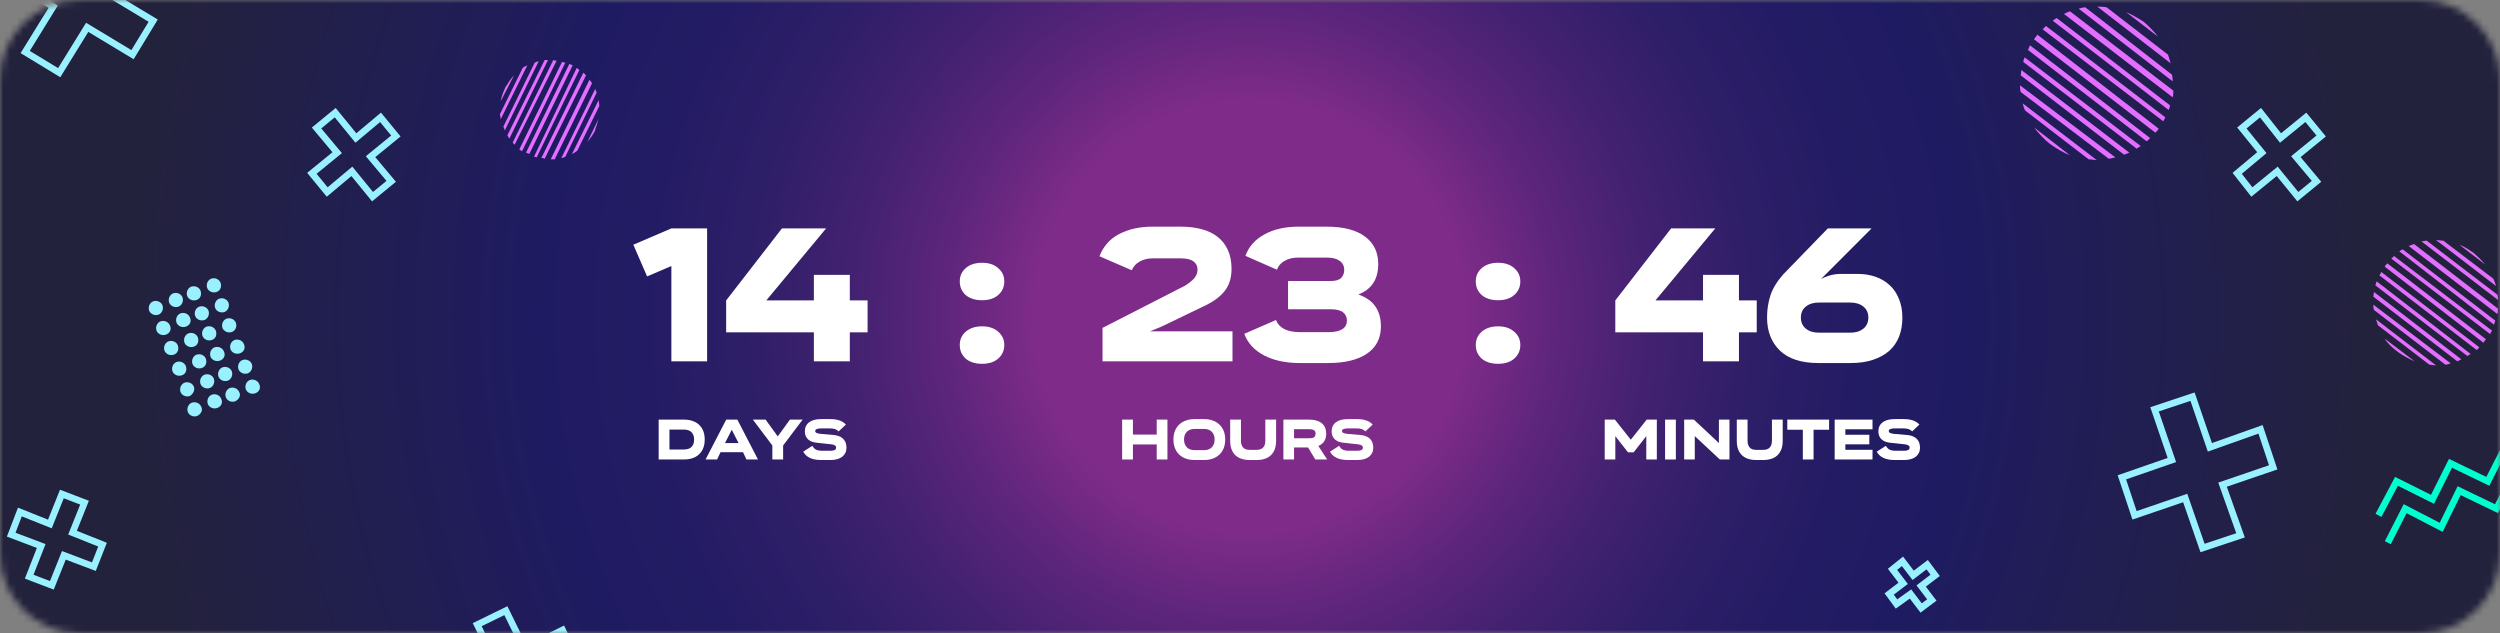 <svg width="375" height="95" viewBox="0 0 375 95" fill="none" xmlns="http://www.w3.org/2000/svg">
<rect x="0" y="0" width="375" height="95" fill="#808080" stroke="none"/>
<mask id="mask0_967_1713" style="mask-type:alpha" maskUnits="userSpaceOnUse" x="0" y="0" width="375" height="95">
<path d="M363 0H12C5.373 0 0 5.373 0 12V83C0 89.627 5.373 95 12 95H363C369.627 95 375 89.627 375 83V12C375 5.373 369.627 0 363 0Z" fill="url(#paint0_radial_967_1713)"/>
</mask>
<g mask="url(#mask0_967_1713)">
<path d="M399 -43H-24C-30.627 -43 -36 -37.627 -36 -31V126C-36 132.627 -30.627 138 -24 138H399C405.627 138 411 132.627 411 126V-31C411 -37.627 405.627 -43 399 -43Z" fill="url(#paint1_radial_967_1713)"/>
<path d="M289.775 90L288.175 87.9L290.275 86.3L289.075 84.7L286.975 86.3L285.375 84.2L283.875 85.4L285.475 87.5L283.375 89.1L284.475 90.6L286.575 89.1L288.175 91.2L289.775 90Z" stroke="#99F1FF" stroke-miterlimit="10"/>
<path d="M15.278 -11L11.078 -4.1L4.178 -8.3L1.078 -3.2L7.978 1L3.778 7.8L8.878 10.9L13.078 4.1L19.878 8.2L22.978 3.1L16.178 -1L20.378 -7.9L15.278 -11Z" stroke="#99F1FF" stroke-miterlimit="10"/>
<path d="M339.081 64.4L331.481 67.1L328.881 59.5L323.181 61.4L325.781 69L318.281 71.6L320.181 77.3L327.781 74.7L330.381 82.2L336.081 80.3L333.381 72.7L340.981 70.1L339.081 64.4Z" stroke="#99F1FF" stroke-miterlimit="10"/>
<path d="M84.38 94.5L78.68 97.3L75.88 91.6L71.58 93.7L74.38 99.4L68.68 102.2L70.78 106.5L76.48 103.7L79.28 109.4L83.58 107.3L80.78 101.6L86.48 98.8L84.38 94.5Z" stroke="#99F1FF" stroke-miterlimit="10"/>
<path d="M57.081 17.6L53.381 20.7L50.281 16.9L47.481 19.2L50.581 22.9L46.781 26L49.081 28.8L52.781 25.7L55.881 29.5L58.681 27.2L55.581 23.5L59.381 20.4L57.081 17.6Z" stroke="#99F1FF" stroke-miterlimit="10"/>
<path d="M345.878 17.6L342.078 20.7L339.078 16.9L336.278 19.2L339.278 22.9L335.578 26L337.778 28.8L341.578 25.7L344.678 29.5L347.478 27.2L344.378 23.5L348.178 20.4L345.878 17.6Z" stroke="#99F1FF" stroke-miterlimit="10"/>
<path d="M15.38 81.7L10.88 79.9L12.68 75.4L9.28 74.1L7.48 78.6L2.98 76.8L1.68 80.2L6.18 81.9L4.38 86.5L7.78 87.8L9.58 83.3L14.08 85L15.38 81.7Z" stroke="#99F1FF" stroke-miterlimit="10"/>
<path d="M356.773 77.3L359.473 72.2L364.873 74.9L367.573 69.5L373.173 72.2L375.973 66.7L381.673 69.7" stroke="#00FECF" stroke-miterlimit="10"/>
<path d="M358.172 81.4L360.772 76.3L366.172 79.1L368.872 73.6L374.472 76.3L377.272 70.8L382.972 73.8" stroke="#00FECF" stroke-miterlimit="10"/>
<path d="M310.502 1.7C310.202 1.8 309.902 1.9 309.602 2.1L325.902 14.6C326.002 14.3 326.002 13.9 326.002 13.6L310.502 1.7Z" fill="#E36EFF"/>
<path d="M312.797 1.1C312.497 1.1 312.197 1.2 311.797 1.3L325.897 12.2C325.897 11.9 325.897 11.6 325.797 11.2L312.797 1.1Z" fill="#E36EFF"/>
<path d="M316.002 1.1C315.502 1 315.102 1 314.602 1L325.602 9.5C325.502 9.1 325.302 8.6 325.202 8.2L316.002 1.1Z" fill="#E36EFF"/>
<path d="M308.498 2.7C308.298 2.8 308.098 3 307.898 3.1L325.298 16.5C325.398 16.3 325.498 16 325.498 15.8L308.498 2.7Z" fill="#E36EFF"/>
<path d="M318.898 1.8L323.698 5.5C323.098 4.7 322.398 4 321.598 3.3C320.698 2.7 319.798 2.2 318.898 1.8Z" fill="#E36EFF"/>
<path d="M324.498 18.2C324.598 18 324.698 17.8 324.798 17.6L306.898 3.9C306.698 4.1 306.598 4.2 306.398 4.4L324.498 18.2Z" fill="#E36EFF"/>
<path d="M305.602 5.2C305.502 5.3 305.502 5.4 305.402 5.5C305.302 5.6 305.202 5.7 305.102 5.9L323.302 19.9C323.402 19.8 323.502 19.7 323.602 19.6C323.702 19.5 323.702 19.4 323.802 19.3L305.602 5.2Z" fill="#E36EFF"/>
<path d="M304.503 6.8C304.403 7 304.303 7.2 304.203 7.5L322.003 21.2C322.203 21 322.403 20.9 322.503 20.7L304.503 6.8Z" fill="#E36EFF"/>
<path d="M313.298 23.9C313.698 23.9 314.098 24 314.498 24L303.398 15.5C303.498 15.9 303.598 16.3 303.798 16.6L313.298 23.9Z" fill="#E36EFF"/>
<path d="M303.7 8.6C303.6 8.8 303.5 9.1 303.5 9.3L320.5 22.3C320.7 22.2 320.9 22 321.1 21.9L303.7 8.6Z" fill="#E36EFF"/>
<path d="M305.102 19.1C305.802 20 306.602 20.9 307.502 21.6C308.502 22.3 309.502 22.9 310.502 23.3L305.102 19.1Z" fill="#E36EFF"/>
<path d="M303 12.8C303 13.1 303 13.4 303.1 13.8L316.3 23.8C316.6 23.8 316.9 23.7 317.3 23.6L303 12.8Z" fill="#E36EFF"/>
<path d="M303.202 10.5C303.202 10.8 303.102 11.1 303.102 11.3L318.602 23.2C318.902 23.1 319.102 23 319.402 22.9L303.202 10.5Z" fill="#E36EFF"/>
<path d="M362.097 36.6C361.797 36.7 361.597 36.8 361.297 36.9L374.597 47.1C374.697 46.8 374.697 46.6 374.697 46.3L362.097 36.6Z" fill="#E36EFF"/>
<path d="M364.003 36.1C363.703 36.1 363.503 36.2 363.203 36.2L374.703 45C374.703 44.7 374.703 44.5 374.603 44.2L364.003 36.1Z" fill="#E36EFF"/>
<path d="M366.498 36.1C366.098 36.1 365.698 36 365.398 36L374.398 42.9C374.298 42.5 374.198 42.2 373.998 41.8L366.498 36.1Z" fill="#E36EFF"/>
<path d="M360.398 37.4C360.198 37.5 359.998 37.6 359.898 37.7L374.098 48.7C374.198 48.5 374.198 48.3 374.298 48.1L360.398 37.4Z" fill="#E36EFF"/>
<path d="M368.898 36.7L372.798 39.7C372.298 39.1 371.698 38.5 370.998 37.9C370.398 37.5 369.698 37 368.898 36.7Z" fill="#E36EFF"/>
<path d="M373.503 50.1C373.603 49.9 373.703 49.8 373.803 49.6L359.103 38.4C359.003 38.5 358.803 38.7 358.703 38.8L373.503 50.1Z" fill="#E36EFF"/>
<path d="M358.103 39.5C358.003 39.6 358.003 39.6 357.903 39.7C357.803 39.8 357.803 39.9 357.703 40L372.503 51.4C372.603 51.3 372.703 51.2 372.703 51.1C372.803 51 372.803 51 372.903 50.9L358.103 39.5Z" fill="#E36EFF"/>
<path d="M357.198 40.8C357.098 41 356.998 41.2 356.898 41.3L371.498 52.5C371.698 52.4 371.798 52.2 371.898 52.1L357.198 40.8Z" fill="#E36EFF"/>
<path d="M364.398 54.7C364.698 54.7 364.998 54.8 365.398 54.8L356.398 47.9C356.498 48.2 356.598 48.5 356.698 48.8L364.398 54.7Z" fill="#E36EFF"/>
<path d="M356.497 42.2C356.397 42.4 356.397 42.6 356.297 42.8L370.097 53.4C370.297 53.3 370.397 53.2 370.597 53.1L356.497 42.2Z" fill="#E36EFF"/>
<path d="M357.703 50.8C358.203 51.6 358.903 52.2 359.703 52.8C360.503 53.4 361.303 53.8 362.203 54.2L357.703 50.8Z" fill="#E36EFF"/>
<path d="M356 45.7C356 46 356 46.2 356.1 46.5L366.8 54.7C367.1 54.7 367.3 54.6 367.6 54.5L356 45.7Z" fill="#E36EFF"/>
<path d="M356.1 43.8C356.1 44 356 44.3 356 44.5L368.6 54.2C368.8 54.1 369 54 369.2 53.9L356.1 43.8Z" fill="#E36EFF"/>
<path d="M88.802 12.5C88.702 12.3 88.602 12.1 88.402 12L82.602 23.9C82.802 23.9 83.002 23.9 83.202 23.9L88.802 12.5Z" fill="#E36EFF"/>
<path d="M89.503 13.9C89.403 13.7 89.303 13.5 89.303 13.3L84.203 23.7C84.403 23.7 84.603 23.6 84.803 23.5L89.503 13.9Z" fill="#E36EFF"/>
<path d="M89.897 15.9C89.897 15.6 89.797 15.3 89.797 15L85.797 23.1C86.097 23 86.297 22.8 86.597 22.6L89.897 15.9Z" fill="#E36EFF"/>
<path d="M87.903 11.3C87.803 11.2 87.703 11.1 87.503 10.9L81.203 23.7C81.403 23.7 81.503 23.7 81.703 23.8L87.903 11.3Z" fill="#E36EFF"/>
<path d="M89.802 17.8L88.102 21.3C88.502 20.8 88.902 20.3 89.202 19.7C89.402 19.1 89.602 18.5 89.802 17.8Z" fill="#E36EFF"/>
<path d="M80.102 23.5C80.202 23.5 80.402 23.6 80.502 23.6L86.902 10.5C86.802 10.4 86.702 10.3 86.502 10.2L80.102 23.5Z" fill="#E36EFF"/>
<path d="M85.898 9.8C85.798 9.8 85.798 9.7 85.698 9.7C85.598 9.7 85.498 9.6 85.398 9.6L78.898 22.9C78.998 22.9 79.098 23 79.198 23C79.298 23 79.298 23.1 79.398 23.1L85.898 9.8Z" fill="#E36EFF"/>
<path d="M84.798 9.4C84.598 9.4 84.498 9.3 84.298 9.3L77.898 22.4C77.998 22.5 78.198 22.6 78.298 22.7L84.798 9.4Z" fill="#E36EFF"/>
<path d="M75 17.1C75 17.4 75.1 17.6 75.1 17.9L79.1 9.8C78.9 9.9 78.6 10 78.4 10.2L75 17.1Z" fill="#E36EFF"/>
<path d="M83.498 9.1C83.298 9.1 83.198 9.1 82.998 9L76.898 21.4C76.998 21.5 77.098 21.6 77.198 21.7L83.498 9.1Z" fill="#E36EFF"/>
<path d="M77.102 11.3C76.602 11.8 76.202 12.5 75.802 13.1C75.502 13.8 75.202 14.5 75.102 15.2L77.102 11.3Z" fill="#E36EFF"/>
<path d="M80.8 9.2C80.6 9.2 80.4 9.3 80.2 9.4L75.5 19C75.6 19.2 75.7 19.4 75.7 19.6L80.8 9.2Z" fill="#E36EFF"/>
<path d="M82.202 9C82.002 9 81.802 9 81.702 9L76.102 20.3C76.202 20.5 76.302 20.6 76.402 20.8L82.202 9Z" fill="#E36EFF"/>
<path d="M32.478 43.8C31.878 44 31.278 43.7 31.078 43.2C30.878 42.6 31.178 42 31.678 41.8C32.278 41.6 32.878 41.9 33.078 42.4C33.278 43 33.078 43.6 32.478 43.8Z" fill="#99F1FF"/>
<path d="M33.674 46.8C33.074 47 32.474 46.7 32.274 46.2C32.074 45.6 32.374 45 32.874 44.8C33.474 44.6 34.074 44.9 34.274 45.4C34.474 46 34.174 46.6 33.674 46.8Z" fill="#99F1FF"/>
<path d="M34.775 49.8C34.175 50 33.575 49.7 33.375 49.2C33.175 48.6 33.475 48 33.975 47.8C34.575 47.6 35.175 47.9 35.375 48.4C35.575 48.9 35.375 49.6 34.775 49.8Z" fill="#99F1FF"/>
<path d="M35.978 53C35.378 53.2 34.778 52.9 34.578 52.4C34.378 51.8 34.678 51.2 35.178 51C35.778 50.8 36.378 51.1 36.578 51.6C36.878 52.2 36.578 52.8 35.978 53Z" fill="#99F1FF"/>
<path d="M37.174 56C36.574 56.2 35.974 55.9 35.774 55.4C35.574 54.8 35.874 54.2 36.374 54C36.974 53.8 37.574 54.1 37.774 54.6C37.974 55.2 37.674 55.8 37.174 56Z" fill="#99F1FF"/>
<path d="M38.275 59C37.675 59.2 37.075 58.9 36.875 58.4C36.675 57.8 36.975 57.2 37.475 57C38.075 56.8 38.675 57.1 38.875 57.6C39.175 58.2 38.875 58.8 38.275 59Z" fill="#99F1FF"/>
<path d="M29.478 45C28.878 45.2 28.278 44.9 28.078 44.4C27.878 43.8 28.178 43.2 28.678 43C29.278 42.8 29.878 43.1 30.078 43.6C30.278 44.2 30.078 44.8 29.478 45Z" fill="#99F1FF"/>
<path d="M30.674 48C30.074 48.2 29.474 47.9 29.274 47.4C29.074 46.8 29.374 46.2 29.874 46C30.474 45.8 31.074 46.1 31.274 46.6C31.474 47.2 31.174 47.8 30.674 48Z" fill="#99F1FF"/>
<path d="M31.775 51C31.175 51.2 30.575 50.9 30.375 50.4C30.175 49.8 30.475 49.2 30.975 49C31.575 48.8 32.175 49.1 32.375 49.6C32.575 50.2 32.375 50.8 31.775 51Z" fill="#99F1FF"/>
<path d="M32.978 54.1C32.378 54.3 31.778 54 31.578 53.5C31.378 52.9 31.678 52.3 32.178 52.1C32.778 51.9 33.378 52.2 33.578 52.7C33.878 53.3 33.578 53.9 32.978 54.1Z" fill="#99F1FF"/>
<path d="M34.174 57.1C33.574 57.3 32.974 57 32.774 56.5C32.574 55.9 32.874 55.3 33.374 55.1C33.974 54.9 34.574 55.2 34.774 55.7C34.974 56.3 34.674 56.9 34.174 57.1Z" fill="#99F1FF"/>
<path d="M35.275 60.2C34.675 60.4 34.075 60.1 33.875 59.6C33.675 59 33.975 58.4 34.475 58.2C35.075 58 35.675 58.3 35.875 58.8C36.175 59.3 35.875 59.9 35.275 60.2Z" fill="#99F1FF"/>
<path d="M26.775 46C26.175 46.2 25.575 45.9 25.375 45.4C25.175 44.8 25.475 44.2 25.975 44C26.575 43.8 27.175 44.1 27.375 44.6C27.575 45.2 27.275 45.8 26.775 46Z" fill="#99F1FF"/>
<path d="M27.877 49C27.277 49.2 26.677 48.9 26.477 48.4C26.277 47.8 26.577 47.2 27.077 47C27.677 46.8 28.277 47.1 28.477 47.6C28.777 48.2 28.477 48.8 27.877 49Z" fill="#99F1FF"/>
<path d="M29.072 52C28.472 52.2 27.872 51.9 27.672 51.4C27.472 50.8 27.772 50.2 28.272 50C28.872 49.8 29.472 50.1 29.672 50.6C29.872 51.2 29.672 51.8 29.072 52Z" fill="#99F1FF"/>
<path d="M30.275 55.2C29.675 55.4 29.075 55.1 28.875 54.6C28.675 54 28.975 53.4 29.475 53.2C30.075 53 30.675 53.3 30.875 53.8C31.075 54.4 30.875 55 30.275 55.2Z" fill="#99F1FF"/>
<path d="M31.478 58.2C30.878 58.4 30.278 58.1 30.078 57.6C29.878 57 30.178 56.4 30.678 56.2C31.278 56 31.878 56.3 32.078 56.8C32.278 57.4 31.978 58 31.478 58.2Z" fill="#99F1FF"/>
<path d="M32.572 61.2C31.972 61.4 31.372 61.1 31.172 60.6C30.972 60 31.272 59.4 31.772 59.2C32.372 59 32.972 59.3 33.172 59.8C33.472 60.4 33.172 61 32.572 61.2Z" fill="#99F1FF"/>
<path d="M23.775 47.2C23.175 47.4 22.575 47.1 22.375 46.6C22.175 46 22.475 45.4 22.975 45.2C23.575 45 24.175 45.3 24.375 45.8C24.575 46.4 24.275 47 23.775 47.2Z" fill="#99F1FF"/>
<path d="M24.877 50.2C24.277 50.4 23.677 50.1 23.477 49.6C23.277 49 23.577 48.4 24.077 48.2C24.677 48 25.277 48.3 25.477 48.8C25.777 49.4 25.477 50 24.877 50.2Z" fill="#99F1FF"/>
<path d="M26.072 53.2C25.472 53.4 24.872 53.1 24.672 52.6C24.472 52 24.772 51.4 25.272 51.2C25.872 51 26.472 51.3 26.672 51.8C26.872 52.4 26.672 53 26.072 53.2Z" fill="#99F1FF"/>
<path d="M27.275 56.3C26.675 56.5 26.075 56.2 25.875 55.7C25.675 55.1 25.975 54.5 26.475 54.3C27.075 54.1 27.675 54.4 27.875 54.9C28.075 55.5 27.875 56.1 27.275 56.3Z" fill="#99F1FF"/>
<path d="M28.478 59.4C27.878 59.6 27.278 59.3 27.078 58.8C26.878 58.2 27.178 57.6 27.678 57.4C28.278 57.2 28.878 57.5 29.078 58C29.278 58.5 28.978 59.1 28.478 59.4Z" fill="#99F1FF"/>
<path d="M29.572 62.4C28.972 62.6 28.372 62.3 28.172 61.8C27.972 61.2 28.272 60.6 28.772 60.4C29.372 60.2 29.972 60.5 30.172 61C30.472 61.5 30.172 62.1 29.572 62.4Z" fill="#99F1FF"/>
<path d="M95 36.708L100.705 34.259H106.066V54.196H100.705V39.906L97.064 41.462L95 36.708Z" fill="white"/>
<path d="M108.923 49.846V45.063L117.294 34.259H123.916L114.943 45.063H122.081V41.231H127.471V45.063H130.137V49.846H127.471V54.196H122.081V49.846H108.923Z" fill="white"/>
<path d="M172.891 34H177.105C178.251 34 179.293 34.125 180.23 34.374C181.185 34.624 181.988 35.008 182.638 35.527C183.307 36.045 183.823 36.708 184.186 37.515C184.549 38.302 184.73 39.243 184.73 40.338C184.73 41.625 184.415 42.691 183.784 43.536C183.173 44.362 182.265 45.082 181.061 45.697L174.181 49.01L172.489 49.701H184.874V54.196H165.38V49.183L177.764 42.845C178.452 42.403 178.93 42.009 179.198 41.663C179.484 41.318 179.628 40.905 179.628 40.425C179.628 39.906 179.427 39.503 179.026 39.215C178.643 38.907 178.003 38.754 177.105 38.754H172.891C172.145 38.754 171.495 38.917 170.941 39.243C170.387 39.551 169.995 39.983 169.766 40.54L164.921 38.437C165.513 36.919 166.507 35.805 167.902 35.095C169.298 34.365 170.96 34 172.891 34Z" fill="white"/>
<path d="M186.64 50.076L191.399 48.002C191.609 48.578 192.02 49.029 192.631 49.356C193.243 49.663 194.017 49.817 194.953 49.817H199.282C201.117 49.817 202.034 49.231 202.034 48.059C202.034 47.56 201.843 47.157 201.461 46.849C201.079 46.542 200.458 46.388 199.598 46.388H193.205V42.153H199.569C200.333 42.153 200.869 42 201.174 41.692C201.48 41.366 201.633 40.972 201.633 40.511C201.633 39.896 201.404 39.435 200.945 39.128C200.505 38.802 199.884 38.638 199.082 38.638H194.753C193.95 38.638 193.262 38.802 192.689 39.128C192.134 39.435 191.752 39.877 191.542 40.453L186.812 38.379C187.06 37.688 187.423 37.073 187.901 36.535C188.398 35.978 188.991 35.517 189.679 35.152C190.367 34.768 191.141 34.48 192.001 34.288C192.861 34.096 193.778 34 194.753 34H198.996C201.499 34 203.41 34.49 204.729 35.469C206.067 36.449 206.736 37.832 206.736 39.618C206.736 41.884 205.742 43.402 203.754 44.17C204.939 44.593 205.799 45.207 206.335 46.014C206.87 46.801 207.137 47.781 207.137 48.952C207.137 50.739 206.44 52.102 205.045 53.043C203.668 53.984 201.729 54.455 199.225 54.455H194.953C192.851 54.455 191.064 54.071 189.593 53.303C188.14 52.534 187.156 51.459 186.64 50.076Z" fill="white"/>
<path d="M242.295 49.846V45.063L250.667 34.259H257.289L248.316 45.063H255.454V41.231H260.844V45.063H263.51V49.846H260.844V54.196H255.454V49.846H242.295Z" fill="white"/>
<path d="M265.058 47.627C265.058 46.436 265.23 45.322 265.574 44.285C265.918 43.248 266.558 42.201 267.494 41.145L274.174 34.259H280.739L273.142 41.865C273.505 41.654 273.945 41.471 274.461 41.318C274.996 41.164 275.56 41.087 276.152 41.087H278.646C279.621 41.087 280.519 41.231 281.341 41.519C282.163 41.807 282.87 42.23 283.462 42.787C284.055 43.325 284.513 44.007 284.838 44.833C285.182 45.639 285.354 46.58 285.354 47.656C285.354 48.693 285.192 49.634 284.867 50.479C284.542 51.305 284.055 52.016 283.405 52.611C282.755 53.187 281.943 53.639 280.968 53.965C280.013 54.292 278.895 54.455 277.614 54.455H272.741C270.218 54.455 268.307 53.84 267.007 52.611C265.707 51.363 265.058 49.701 265.058 47.627ZM270.132 47.627C270.132 48.338 270.38 48.895 270.877 49.298C271.374 49.701 272.024 49.903 272.827 49.903H277.528C278.35 49.903 279.009 49.701 279.506 49.298C280.003 48.895 280.252 48.338 280.252 47.627C280.252 46.936 280.003 46.388 279.506 45.985C279.009 45.582 278.35 45.38 277.528 45.38H272.827C272.024 45.38 271.374 45.582 270.877 45.985C270.38 46.388 270.132 46.936 270.132 47.627Z" fill="white"/>
<path d="M102.568 62.941C103.073 62.941 103.52 63.01 103.91 63.149C104.3 63.287 104.627 63.486 104.89 63.745C105.16 64.004 105.363 64.318 105.501 64.687C105.639 65.056 105.707 65.471 105.707 65.932V65.94C105.707 66.396 105.639 66.808 105.501 67.176C105.363 67.545 105.16 67.859 104.89 68.118C104.627 68.378 104.3 68.576 103.91 68.715C103.52 68.853 103.073 68.922 102.568 68.922H98.801V62.941H102.568ZM100.418 67.427H102.568C103.09 67.427 103.477 67.297 103.729 67.038C103.987 66.773 104.116 66.407 104.116 65.94V65.932C104.116 65.465 103.987 65.099 103.729 64.834C103.477 64.569 103.09 64.436 102.568 64.436H100.418V67.427Z" fill="white"/>
<path d="M108.932 62.941H110.601L113.697 68.922H111.968L111.452 67.825H108.081L107.565 68.922H105.836L108.932 62.941ZM110.781 66.459L109.766 64.462L108.752 66.459H110.781Z" fill="white"/>
<path d="M112.928 62.941H114.837L116.661 65.456L118.493 62.941H120.393L117.469 66.822V68.922H115.852V66.822L112.928 62.941Z" fill="white"/>
<path d="M125.8 64.704C125.617 64.532 125.428 64.416 125.233 64.359C125.038 64.295 124.797 64.264 124.51 64.264H123.1C122.842 64.264 122.641 64.298 122.498 64.367C122.354 64.431 122.283 64.529 122.283 64.661C122.283 64.759 122.326 64.84 122.412 64.903C122.504 64.967 122.69 65.021 122.971 65.067L125.276 65.275C125.608 65.327 125.884 65.416 126.101 65.543C126.319 65.664 126.491 65.811 126.617 65.984C126.749 66.151 126.841 66.338 126.893 66.545C126.944 66.753 126.97 66.963 126.97 67.176C126.97 67.453 126.916 67.704 126.807 67.928C126.698 68.153 126.543 68.346 126.342 68.507C126.142 68.663 125.895 68.784 125.603 68.87C125.31 68.957 124.98 69 124.614 69H123.169C121.816 69 120.921 68.582 120.485 67.747L121.853 66.874C122.025 67.168 122.217 67.364 122.429 67.462C122.647 67.559 122.902 67.609 123.194 67.609H124.639C125.155 67.609 125.413 67.453 125.413 67.142C125.413 66.992 125.359 66.885 125.25 66.822C125.141 66.753 124.986 66.698 124.786 66.658L122.326 66.39C122.033 66.344 121.784 66.269 121.578 66.165C121.377 66.056 121.214 65.926 121.087 65.776C120.961 65.626 120.869 65.462 120.812 65.284C120.755 65.099 120.726 64.909 120.726 64.713C120.726 64.125 120.938 63.67 121.363 63.347C121.787 63.025 122.389 62.864 123.169 62.864H124.553C125.614 62.864 126.391 63.137 126.884 63.685L125.8 64.704Z" fill="white"/>
<path d="M168.321 62.941H169.938V65.188H173.507V62.941H175.115V68.922H173.507V66.666H169.938V68.922H168.321V62.941Z" fill="white"/>
<path d="M176.015 65.932V65.923C176.015 65.462 176.086 65.044 176.23 64.67C176.373 64.295 176.579 63.975 176.849 63.711C177.124 63.44 177.459 63.232 177.855 63.088C178.251 62.938 178.701 62.864 179.205 62.864H180.599C181.097 62.864 181.545 62.938 181.94 63.088C182.336 63.232 182.668 63.44 182.938 63.711C183.213 63.975 183.422 64.295 183.566 64.67C183.709 65.044 183.781 65.462 183.781 65.923V65.932C183.781 66.393 183.709 66.813 183.566 67.194C183.422 67.568 183.213 67.891 182.938 68.162C182.668 68.427 182.336 68.634 181.94 68.784C181.545 68.928 181.097 69 180.599 69H179.205C178.701 69 178.251 68.928 177.855 68.784C177.459 68.634 177.124 68.427 176.849 68.162C176.579 67.891 176.373 67.568 176.23 67.194C176.086 66.813 176.015 66.393 176.015 65.932ZM177.606 65.932C177.606 66.404 177.74 66.787 178.01 67.081C178.285 67.375 178.684 67.522 179.205 67.522H180.599C181.12 67.522 181.516 67.375 181.785 67.081C182.055 66.787 182.19 66.404 182.19 65.932V65.923C182.19 65.456 182.055 65.076 181.785 64.782C181.516 64.488 181.12 64.341 180.599 64.341H179.205C178.684 64.341 178.285 64.488 178.01 64.782C177.74 65.076 177.606 65.456 177.606 65.923V65.932Z" fill="white"/>
<path d="M189.799 62.941H191.416V66.122C191.416 66.612 191.347 67.038 191.21 67.401C191.072 67.764 190.874 68.064 190.616 68.3C190.364 68.536 190.06 68.712 189.705 68.827C189.349 68.942 188.951 69 188.509 69H187.434C186.998 69 186.6 68.942 186.239 68.827C185.883 68.712 185.576 68.536 185.318 68.3C185.066 68.064 184.871 67.764 184.734 67.401C184.596 67.038 184.527 66.612 184.527 66.122V62.941H186.144V66.122C186.144 66.375 186.178 66.589 186.247 66.761C186.316 66.934 186.408 67.076 186.522 67.185C186.637 67.289 186.772 67.364 186.927 67.41C187.087 67.456 187.256 67.479 187.434 67.479H188.509C188.687 67.479 188.853 67.456 189.008 67.41C189.163 67.364 189.298 67.289 189.412 67.185C189.533 67.076 189.627 66.934 189.696 66.761C189.765 66.589 189.799 66.375 189.799 66.122V62.941Z" fill="white"/>
<path d="M197.291 68.922L196.208 67.116H194.109V68.922H192.509V62.941H196.371C196.812 62.941 197.194 62.993 197.515 63.097C197.836 63.195 198.1 63.336 198.306 63.52C198.518 63.699 198.676 63.918 198.779 64.177C198.882 64.436 198.934 64.725 198.934 65.041V65.05C198.934 65.494 198.836 65.871 198.642 66.182C198.452 66.493 198.154 66.73 197.747 66.891L199.08 68.922H197.291ZM194.109 64.376V65.742H196.371C196.686 65.742 196.924 65.695 197.085 65.603C197.251 65.505 197.334 65.321 197.334 65.05V65.041C197.334 64.788 197.251 64.615 197.085 64.523C196.924 64.425 196.686 64.376 196.371 64.376H194.109Z" fill="white"/>
<path d="M204.819 64.704C204.635 64.532 204.446 64.416 204.251 64.359C204.056 64.295 203.816 64.264 203.529 64.264H202.118C201.86 64.264 201.66 64.298 201.516 64.367C201.373 64.431 201.301 64.529 201.301 64.661C201.301 64.759 201.344 64.84 201.43 64.903C201.522 64.967 201.709 65.021 201.989 65.067L204.294 65.275C204.627 65.327 204.902 65.416 205.12 65.543C205.338 65.664 205.51 65.811 205.636 65.984C205.768 66.151 205.86 66.338 205.911 66.545C205.963 66.753 205.989 66.963 205.989 67.176C205.989 67.453 205.934 67.704 205.825 67.928C205.716 68.153 205.561 68.346 205.361 68.507C205.16 68.663 204.914 68.784 204.621 68.87C204.329 68.957 203.999 69 203.632 69H202.187C200.834 69 199.94 68.582 199.504 67.747L200.871 66.874C201.043 67.168 201.235 67.364 201.448 67.462C201.666 67.559 201.921 67.609 202.213 67.609H203.658C204.174 67.609 204.432 67.453 204.432 67.142C204.432 66.992 204.377 66.885 204.269 66.822C204.16 66.753 204.005 66.698 203.804 66.658L201.344 66.39C201.052 66.344 200.803 66.269 200.596 66.165C200.396 66.056 200.232 65.926 200.106 65.776C199.98 65.626 199.888 65.462 199.831 65.284C199.773 65.099 199.745 64.909 199.745 64.713C199.745 64.125 199.957 63.67 200.381 63.347C200.805 63.025 201.408 62.864 202.187 62.864H203.572C204.633 62.864 205.41 63.137 205.903 63.685L204.819 64.704Z" fill="white"/>
<path d="M244.62 65.958L247.003 62.941H248.525V68.922H246.943V65.422L245.042 67.85H244.199L242.298 65.422V68.922H240.707V62.941H242.23L244.62 65.958Z" fill="white"/>
<path d="M249.761 68.922V62.941H251.378V68.922H249.761Z" fill="white"/>
<path d="M257.837 62.941H259.419V68.922H257.975L254.216 65.413V68.922H252.625V62.941H254.079L257.837 66.459V62.941Z" fill="white"/>
<path d="M265.789 62.941H267.406V66.122C267.406 66.612 267.337 67.038 267.199 67.401C267.061 67.764 266.864 68.064 266.606 68.3C266.353 68.536 266.05 68.712 265.694 68.827C265.339 68.942 264.94 69 264.499 69H263.424C262.988 69 262.589 68.942 262.228 68.827C261.873 68.712 261.566 68.536 261.308 68.3C261.056 68.064 260.861 67.764 260.723 67.401C260.585 67.038 260.517 66.612 260.517 66.122V62.941H262.133V66.122C262.133 66.375 262.168 66.589 262.237 66.761C262.305 66.934 262.397 67.076 262.512 67.185C262.627 67.289 262.761 67.364 262.916 67.41C263.077 67.456 263.246 67.479 263.424 67.479H264.499C264.676 67.479 264.843 67.456 264.997 67.41C265.152 67.364 265.287 67.289 265.402 67.185C265.522 67.076 265.617 66.934 265.685 66.761C265.754 66.589 265.789 66.375 265.789 66.122V62.941Z" fill="white"/>
<path d="M274.364 62.941V64.462H272.034V68.922H270.425V64.462H268.095V62.941H274.364Z" fill="white"/>
<path d="M280.877 62.941V64.393H276.801V65.214H280.396V66.649H276.801V67.47H280.877V68.922H275.201V62.941H280.877Z" fill="white"/>
<path d="M286.83 64.704C286.647 64.532 286.458 64.416 286.263 64.359C286.068 64.295 285.827 64.264 285.54 64.264H284.13C283.872 64.264 283.671 64.298 283.528 64.367C283.384 64.431 283.313 64.529 283.313 64.661C283.313 64.759 283.356 64.84 283.442 64.903C283.534 64.967 283.72 65.021 284.001 65.067L286.306 65.275C286.638 65.327 286.913 65.416 287.131 65.543C287.349 65.664 287.521 65.811 287.647 65.984C287.779 66.151 287.871 66.338 287.923 66.545C287.974 66.753 288 66.963 288 67.176C288 67.453 287.946 67.704 287.837 67.928C287.728 68.153 287.573 68.346 287.372 68.507C287.172 68.663 286.925 68.784 286.633 68.87C286.34 68.957 286.01 69 285.643 69H284.199C282.846 69 281.951 68.582 281.515 67.747L282.883 66.874C283.055 67.168 283.247 67.364 283.459 67.462C283.677 67.559 283.932 67.609 284.224 67.609H285.669C286.185 67.609 286.443 67.453 286.443 67.142C286.443 66.992 286.389 66.885 286.28 66.822C286.171 66.753 286.016 66.698 285.816 66.658L283.356 66.39C283.063 66.344 282.814 66.269 282.608 66.165C282.407 66.056 282.243 65.926 282.117 65.776C281.991 65.626 281.899 65.462 281.842 65.284C281.785 65.099 281.756 64.909 281.756 64.713C281.756 64.125 281.968 63.67 282.393 63.347C282.817 63.025 283.419 62.864 284.199 62.864H285.583C286.644 62.864 287.421 63.137 287.914 63.685L286.83 64.704Z" fill="white"/>
<path d="M143.965 42.211C143.965 41.404 144.261 40.742 144.853 40.223C145.465 39.685 146.287 39.416 147.319 39.416C148.332 39.416 149.134 39.685 149.727 40.223C150.339 40.742 150.644 41.404 150.644 42.211C150.644 43.037 150.339 43.718 149.727 44.256C149.134 44.775 148.332 45.034 147.319 45.034C146.287 45.034 145.465 44.775 144.853 44.256C144.261 43.718 143.965 43.037 143.965 42.211ZM147.319 48.952C148.332 48.952 149.134 49.221 149.727 49.759C150.339 50.278 150.644 50.94 150.644 51.747C150.644 52.573 150.339 53.255 149.727 53.792C149.134 54.311 148.332 54.57 147.319 54.57C146.287 54.57 145.465 54.311 144.853 53.792C144.261 53.255 143.965 52.573 143.965 51.747C143.965 50.94 144.261 50.278 144.853 49.759C145.465 49.221 146.287 48.952 147.319 48.952Z" fill="white"/>
<path d="M221.368 42.211C221.368 41.404 221.664 40.742 222.257 40.223C222.868 39.685 223.69 39.416 224.722 39.416C225.735 39.416 226.538 39.685 227.13 40.223C227.742 40.742 228.048 41.404 228.048 42.211C228.048 43.037 227.742 43.718 227.13 44.256C226.538 44.775 225.735 45.034 224.722 45.034C223.69 45.034 222.868 44.775 222.257 44.256C221.664 43.718 221.368 43.037 221.368 42.211ZM224.722 48.952C225.735 48.952 226.538 49.221 227.13 49.759C227.742 50.278 228.048 50.94 228.048 51.747C228.048 52.573 227.742 53.255 227.13 53.792C226.538 54.311 225.735 54.57 224.722 54.57C223.69 54.57 222.868 54.311 222.257 53.792C221.664 53.255 221.368 52.573 221.368 51.747C221.368 50.94 221.664 50.278 222.257 49.759C222.868 49.221 223.69 48.952 224.722 48.952Z" fill="white"/>
</g>
<defs>
<radialGradient id="paint0_radial_967_1713" cx="0" cy="0" r="1" gradientUnits="userSpaceOnUse" gradientTransform="translate(187.5 47.5) scale(143.039 89.49)">
<stop offset="0.19" stop-color="#7F2B8A"/>
<stop offset="0.192" stop-color="#7E2B89"/>
<stop offset="0.275" stop-color="#5C257B"/>
<stop offset="0.359" stop-color="#412170"/>
<stop offset="0.445" stop-color="#2E1E68"/>
<stop offset="0.533" stop-color="#231C64"/>
<stop offset="0.627" stop-color="#1F1B62"/>
<stop offset="0.995" stop-color="#23223C"/>
</radialGradient>
<radialGradient id="paint1_radial_967_1713" cx="0" cy="0" r="1" gradientUnits="userSpaceOnUse" gradientTransform="translate(187.5 47.5) scale(170.503 170.503)">
<stop offset="0.19" stop-color="#7F2B8A"/>
<stop offset="0.192" stop-color="#7E2B89"/>
<stop offset="0.275" stop-color="#5C257B"/>
<stop offset="0.359" stop-color="#412170"/>
<stop offset="0.445" stop-color="#2E1E68"/>
<stop offset="0.533" stop-color="#231C64"/>
<stop offset="0.627" stop-color="#1F1B62"/>
<stop offset="0.995" stop-color="#23223C"/>
</radialGradient>
</defs>
</svg>
